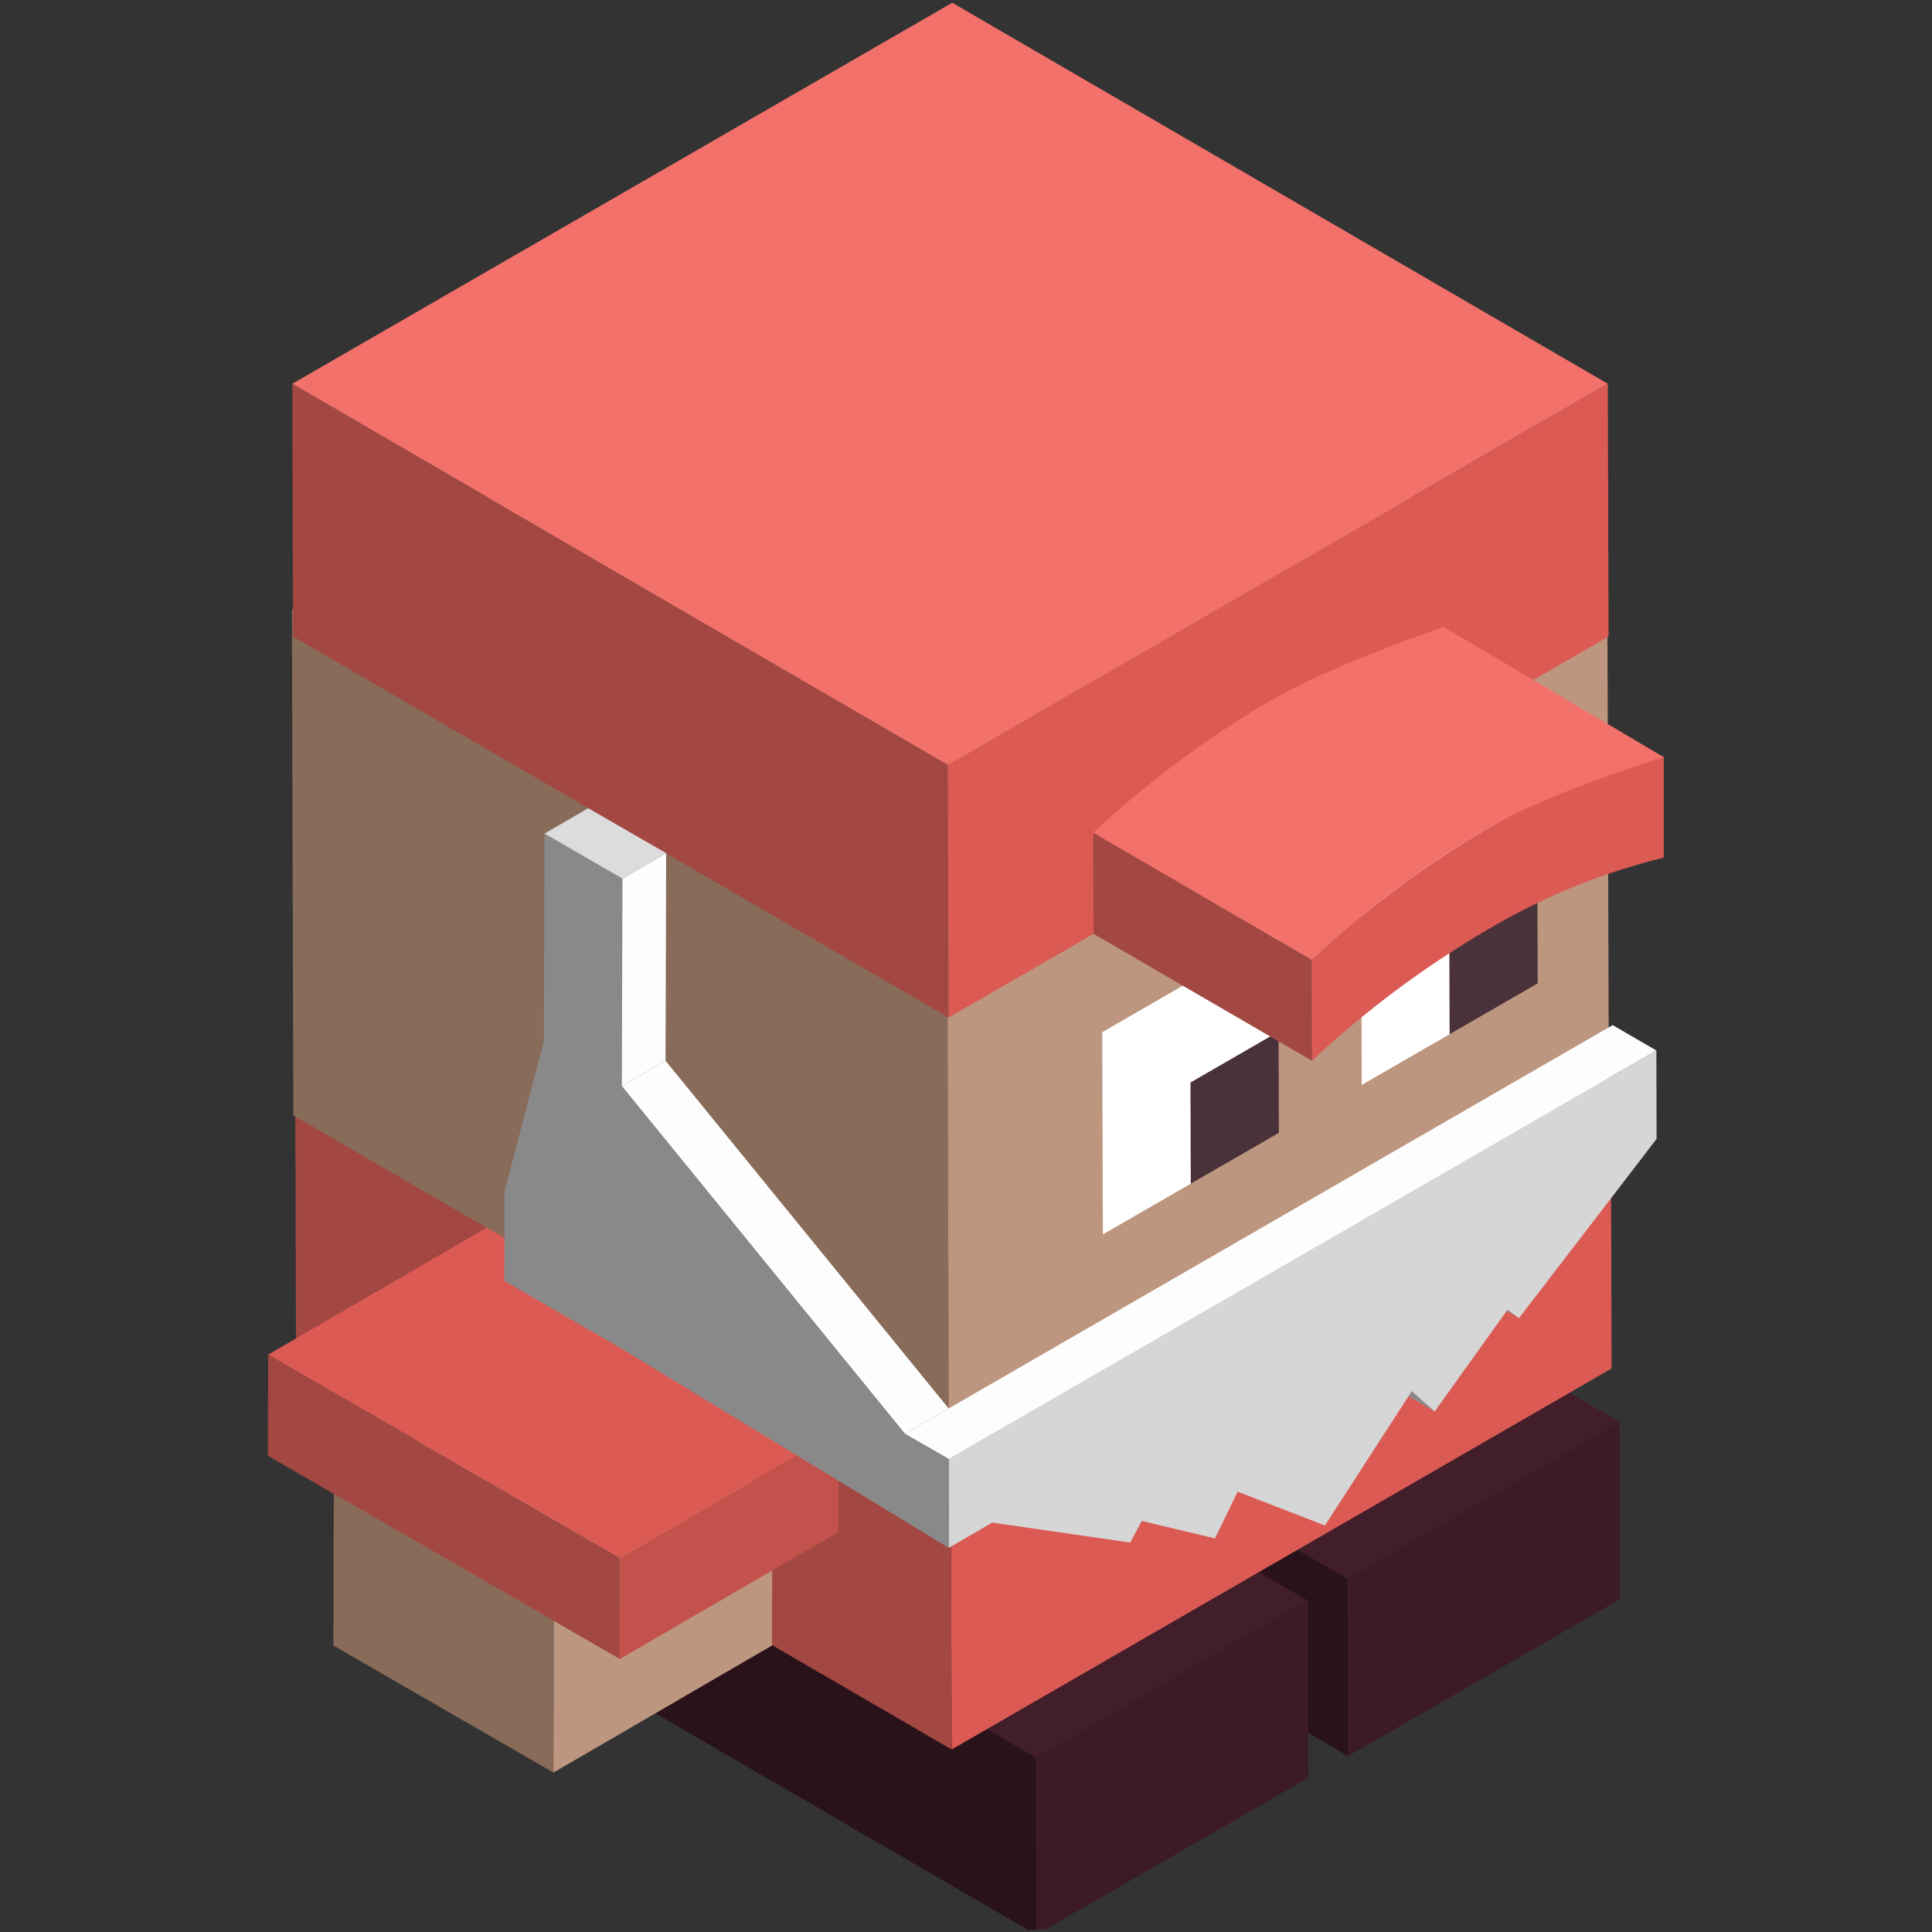 <svg width="250" height="250" viewBox="0 0 250 250" fill="none" xmlns="http://www.w3.org/2000/svg">
<rect x="0" y="0" width="250" height="250" fill="#333333" stroke="none"/>
<g clip-path="url(#clip0_242_94912)">
<path d="M209.574 183.99L209.639 206.925L174.444 227.243L174.379 204.308L209.574 183.99Z" fill="#3C1A26"/>
<path d="M174.44 227.243L112.233 191.083L112.16 168.148L174.375 204.308L174.44 227.243Z" fill="#29121A"/>
<path d="M174.377 204.311L112.162 168.151L147.357 147.833L209.572 183.993L174.377 204.311Z" fill="#421D2A"/>
<path d="M169.232 207.104L169.297 230.039L134.11 250.356L134.045 227.421L169.232 207.104Z" fill="#3C1A26"/>
<path d="M134.11 250.356L71.895 214.196L71.83 191.261L134.045 227.421L134.11 250.356Z" fill="#29121A"/>
<path d="M134.045 227.421L71.83 191.261L107.025 170.943L169.233 207.103L134.045 227.421Z" fill="#421D2A"/>
<path d="M208.442 144.374L208.54 177.081L123.142 226.384L123.055 193.666L208.445 144.371L208.442 144.374Z" fill="#DB5B54"/>
<path d="M123.14 226.386L38.312 177.083L38.215 144.376L123.052 193.671L123.14 226.388V226.386Z" fill="#A24741"/>
<path d="M123.052 193.67L38.215 144.373L123.605 95.07L208.442 144.373L123.052 193.668V193.67Z" fill="#DB5B54"/>
<path d="M207.999 78.924L208.192 144.341L122.794 193.644L122.609 128.226L207.999 78.924Z" fill="#BD967F"/>
<path d="M122.796 193.643L37.958 144.341L37.773 78.931L122.611 128.226L122.796 193.643Z" fill="#886B59"/>
<path d="M122.611 128.228L37.773 78.933L123.173 29.628L208.003 78.923L122.613 128.225L122.611 128.228Z" fill="#B88D73"/>
<path d="M165.404 120.421L165.444 133.501L154.056 140.081L154.089 153.161L165.484 146.588L142.709 159.733L142.629 133.566L165.404 120.421Z" fill="white"/>
<path d="M165.446 133.501L165.486 146.588L154.091 153.161L154.059 140.081L165.446 133.501Z" fill="#493239"/>
<path d="M198.9 101.081L198.94 114.169L187.552 120.741L187.585 133.821L198.972 127.249L176.207 140.394L176.135 114.226L198.9 101.081Z" fill="white"/>
<path d="M198.94 114.169L198.973 127.249L187.585 133.821L187.553 120.741L198.94 114.169Z" fill="#493239"/>
<path d="M71.661 209.741L71.613 229.368L43.141 212.933L43.196 193.306L71.658 209.741H71.661Z" fill="#886B59"/>
<path d="M71.663 209.741L99.941 193.306L99.893 212.933L71.613 229.368L71.661 209.741H71.663Z" fill="#BD967F"/>
<path d="M43.199 193.308L71.479 176.873L99.942 193.308L71.662 209.743L43.199 193.308Z" fill="#CAA390"/>
<path d="M80.24 201.588L80.208 214.675L71.66 209.74L43.198 193.305L34.66 188.38L34.7 175.293L80.24 201.59V201.588Z" fill="#A24741"/>
<path d="M80.24 201.588L108.52 185.153L108.487 198.24L80.207 214.675L80.24 201.588Z" fill="#C4524C"/>
<path d="M34.699 175.293L62.977 158.858L108.517 185.155L80.237 201.59L34.699 175.293Z" fill="#DB5B54"/>
<path d="M208.05 49.658L208.148 82.366L122.758 131.668L122.66 98.961L208.05 49.658Z" fill="#DB5B54"/>
<path d="M122.755 131.671L37.918 82.368L37.82 49.661L122.658 98.963L122.755 131.671Z" fill="#A24741"/>
<path d="M122.659 98.963L37.824 49.658L123.222 0.355L208.049 49.658L122.659 98.96V98.963Z" fill="#F2716A"/>
<path d="M192.504 107.196C199.601 102.996 207.276 99.863 215.286 97.895V110.976C207.279 112.943 199.604 116.078 192.511 120.283C184.321 125.085 176.689 130.78 169.754 137.263V124.183C176.689 117.701 184.319 112.003 192.504 107.196Z" fill="#DB5B54"/>
<path d="M169.779 137.266L141.509 120.838L141.469 107.751L169.749 124.186L169.781 137.266H169.779Z" fill="#A24741"/>
<path d="M169.746 124.184L141.469 107.749C148.406 101.266 156.039 95.571 164.226 90.769C172.414 85.964 186.824 81.139 186.824 81.139L215.311 97.991C215.311 97.991 200.694 102.389 192.506 107.196C184.319 112.004 176.686 117.701 169.749 124.184H169.746Z" fill="#F2716A"/>
<path d="M196.558 170.566L190.908 167.276L189.408 166.201L195.066 169.484L196.558 170.566Z" fill="#898989"/>
<path d="M185.643 182.644L179.985 179.354L177.025 176.729L182.683 180.011L185.643 182.644Z" fill="#898989"/>
<path d="M128.38 197.015L122.722 193.733L122.715 191.63L128.372 194.92L128.38 197.015Z" fill="#888888"/>
<path d="M214.333 135.93L214.348 141.7L214.355 145.28L214.363 147.375L196.555 170.568L195.063 169.485L185.643 182.645L182.683 180.013L171.448 197.395L160.15 193.023L157.213 199.065L147.743 196.81L146.25 199.61L128.38 197.018L128.373 194.923L128.348 185.583L214.333 135.935V135.93Z" fill="#D6D6D6"/>
<path d="M128.374 194.921L122.716 191.631L122.691 182.291L128.349 185.581L128.374 194.921Z" fill="#888888"/>
<path d="M128.349 185.58L122.691 182.29L208.676 132.65L214.334 135.933L128.349 185.58Z" fill="#FDFDFD"/>
<path d="M80.465 140.548L86.122 137.258L122.755 182.253L117.097 185.535L80.465 140.55V140.548Z" fill="#FDFDFD"/>
<path d="M117.098 185.533L122.755 182.251L128.445 185.533L122.795 188.816L117.098 185.533Z" fill="#FDFDFD"/>
<path d="M122.794 188.816L128.444 185.533L128.412 197.008L122.762 200.298L122.794 188.816Z" fill="#D6D6D6"/>
<path d="M80.545 113.688L80.465 140.545L117.098 185.533L122.795 188.815L122.763 200.298L80.368 174.475L70.28 168.65L65.258 165.745L65.29 154.158L70.378 134.723L70.458 107.865L80.545 113.69V113.688Z" fill="#898989"/>
<path d="M80.545 113.688L86.202 110.398L86.122 137.255L80.465 140.545L80.545 113.688Z" fill="#FDFDFD"/>
<path d="M70.457 107.864L76.115 104.581L86.202 110.399L80.544 113.689L70.457 107.864Z" fill="#DCDCDC"/>
</g>
<defs>
<clipPath id="clip0_242_94912">
<rect width="250" height="250" rx="125" fill="white"/>
</clipPath>
</defs>
</svg>
